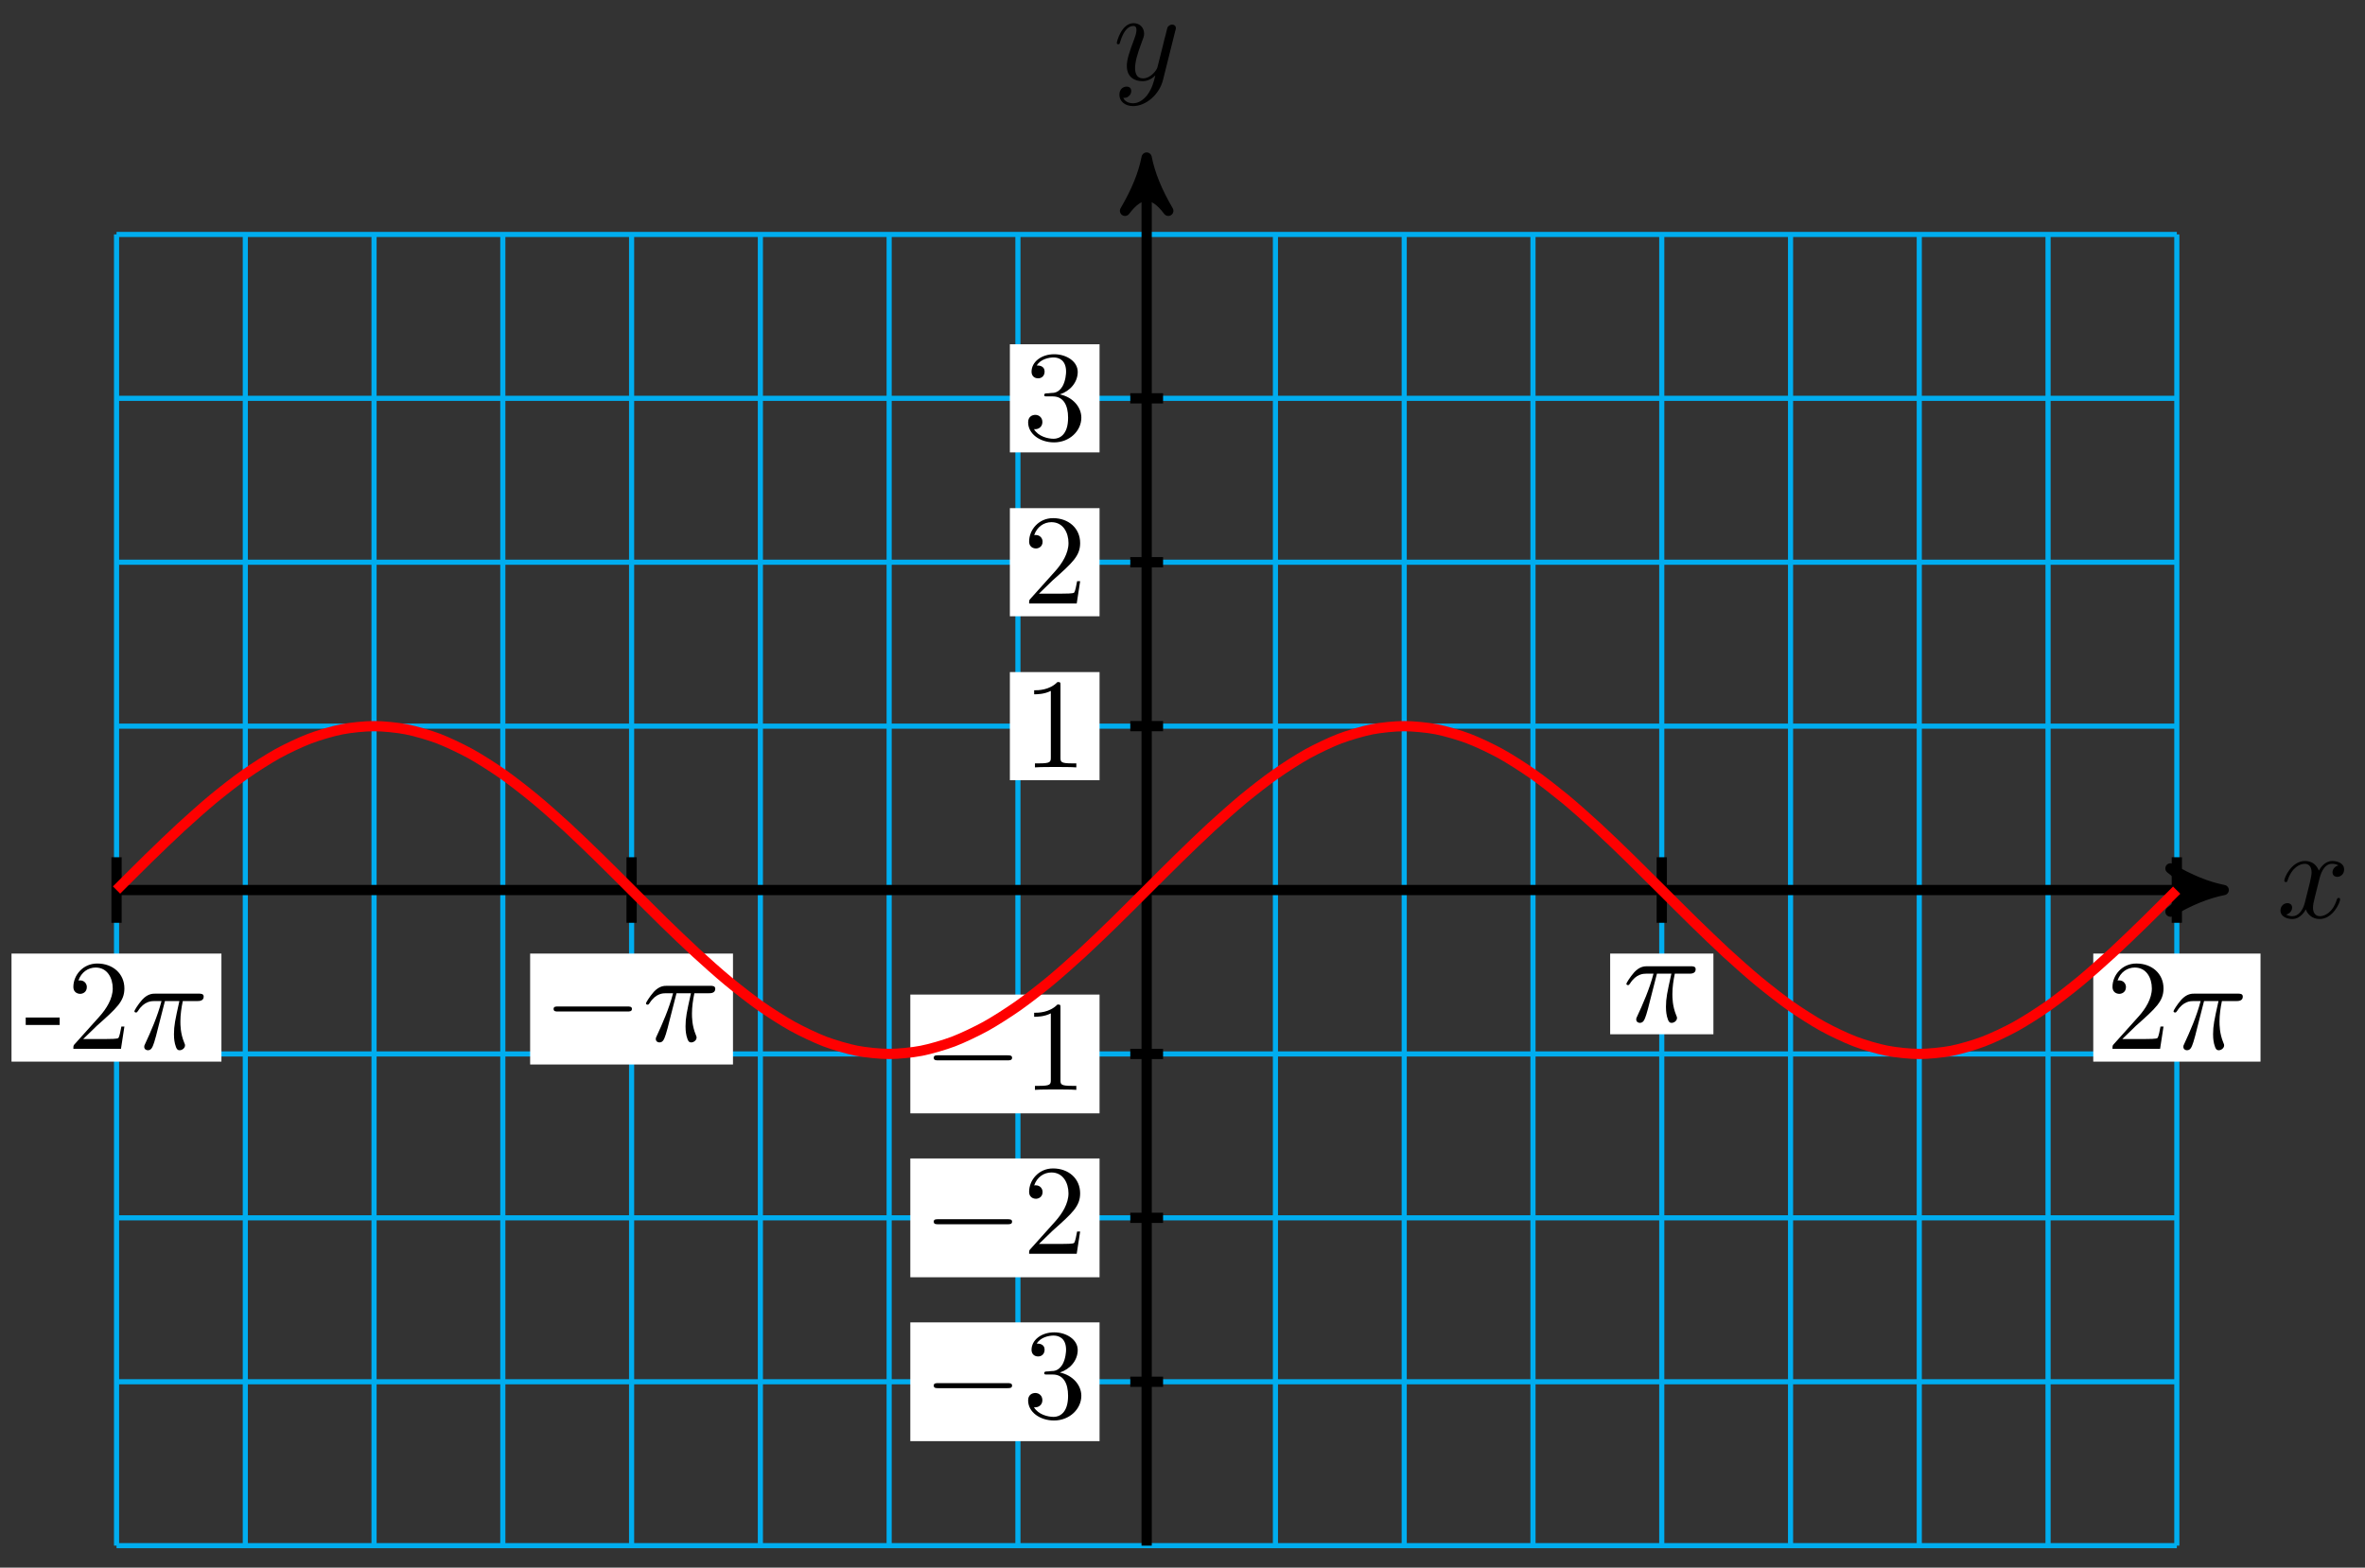 <?xml version="1.0" encoding="UTF-8"?>
<svg xmlns="http://www.w3.org/2000/svg" xmlns:xlink="http://www.w3.org/1999/xlink" width="184pt" height="122pt" viewBox="0 0 184 122" version="1.1">
<rect x="0" y="0" width="184" height="122" fill="#333333" stroke="none"/>
<defs>
<g>
<symbol overflow="visible" id="glyph0-0">
<path style="stroke:none;" d=""/>
</symbol>
<symbol overflow="visible" id="glyph0-1">
<path style="stroke:none;" d="M 3.328 -3.016 C 3.391 -3.266 3.625 -4.188 4.312 -4.188 C 4.359 -4.188 4.609 -4.188 4.812 -4.062 C 4.531 -4 4.344 -3.766 4.344 -3.516 C 4.344 -3.359 4.453 -3.172 4.719 -3.172 C 4.938 -3.172 5.25 -3.344 5.25 -3.75 C 5.25 -4.266 4.672 -4.406 4.328 -4.406 C 3.75 -4.406 3.406 -3.875 3.281 -3.656 C 3.031 -4.312 2.5 -4.406 2.203 -4.406 C 1.172 -4.406 0.594 -3.125 0.594 -2.875 C 0.594 -2.766 0.703 -2.766 0.719 -2.766 C 0.797 -2.766 0.828 -2.797 0.844 -2.875 C 1.188 -3.938 1.844 -4.188 2.188 -4.188 C 2.375 -4.188 2.719 -4.094 2.719 -3.516 C 2.719 -3.203 2.547 -2.547 2.188 -1.141 C 2.031 -0.531 1.672 -0.109 1.234 -0.109 C 1.172 -0.109 0.953 -0.109 0.734 -0.234 C 0.984 -0.297 1.203 -0.5 1.203 -0.781 C 1.203 -1.047 0.984 -1.125 0.844 -1.125 C 0.531 -1.125 0.297 -0.875 0.297 -0.547 C 0.297 -0.094 0.781 0.109 1.219 0.109 C 1.891 0.109 2.25 -0.594 2.266 -0.641 C 2.391 -0.281 2.75 0.109 3.344 0.109 C 4.375 0.109 4.938 -1.172 4.938 -1.422 C 4.938 -1.531 4.859 -1.531 4.828 -1.531 C 4.734 -1.531 4.719 -1.484 4.688 -1.422 C 4.359 -0.344 3.688 -0.109 3.375 -0.109 C 2.984 -0.109 2.828 -0.422 2.828 -0.766 C 2.828 -0.984 2.875 -1.203 2.984 -1.641 Z M 3.328 -3.016 "/>
</symbol>
<symbol overflow="visible" id="glyph0-2">
<path style="stroke:none;" d="M 4.844 -3.797 C 4.891 -3.938 4.891 -3.953 4.891 -4.031 C 4.891 -4.203 4.75 -4.297 4.594 -4.297 C 4.5 -4.297 4.344 -4.234 4.25 -4.094 C 4.234 -4.031 4.141 -3.734 4.109 -3.547 C 4.031 -3.297 3.969 -3.016 3.906 -2.75 L 3.453 -0.953 C 3.422 -0.812 2.984 -0.109 2.328 -0.109 C 1.828 -0.109 1.719 -0.547 1.719 -0.922 C 1.719 -1.375 1.891 -2 2.219 -2.875 C 2.375 -3.281 2.422 -3.391 2.422 -3.594 C 2.422 -4.031 2.109 -4.406 1.609 -4.406 C 0.656 -4.406 0.297 -2.953 0.297 -2.875 C 0.297 -2.766 0.391 -2.766 0.406 -2.766 C 0.516 -2.766 0.516 -2.797 0.562 -2.953 C 0.844 -3.891 1.234 -4.188 1.578 -4.188 C 1.656 -4.188 1.828 -4.188 1.828 -3.875 C 1.828 -3.625 1.719 -3.359 1.656 -3.172 C 1.25 -2.109 1.078 -1.547 1.078 -1.078 C 1.078 -0.188 1.703 0.109 2.297 0.109 C 2.688 0.109 3.016 -0.062 3.297 -0.344 C 3.172 0.172 3.047 0.672 2.656 1.203 C 2.391 1.531 2.016 1.828 1.562 1.828 C 1.422 1.828 0.969 1.797 0.797 1.406 C 0.953 1.406 1.094 1.406 1.219 1.281 C 1.328 1.203 1.422 1.062 1.422 0.875 C 1.422 0.562 1.156 0.531 1.062 0.531 C 0.828 0.531 0.5 0.688 0.5 1.172 C 0.5 1.672 0.938 2.047 1.562 2.047 C 2.578 2.047 3.609 1.141 3.891 0.016 Z M 4.844 -3.797 "/>
</symbol>
<symbol overflow="visible" id="glyph0-3">
<path style="stroke:none;" d="M 2.641 -3.719 L 3.766 -3.719 C 3.438 -2.25 3.344 -1.812 3.344 -1.141 C 3.344 -1 3.344 -0.734 3.422 -0.391 C 3.531 0.047 3.641 0.109 3.781 0.109 C 3.984 0.109 4.203 -0.062 4.203 -0.266 C 4.203 -0.328 4.203 -0.344 4.141 -0.484 C 3.844 -1.203 3.844 -1.859 3.844 -2.141 C 3.844 -2.656 3.922 -3.203 4.031 -3.719 L 5.156 -3.719 C 5.297 -3.719 5.656 -3.719 5.656 -4.062 C 5.656 -4.297 5.438 -4.297 5.25 -4.297 L 1.906 -4.297 C 1.688 -4.297 1.312 -4.297 0.875 -3.828 C 0.531 -3.438 0.266 -2.984 0.266 -2.938 C 0.266 -2.922 0.266 -2.828 0.391 -2.828 C 0.469 -2.828 0.484 -2.875 0.547 -2.953 C 1.031 -3.719 1.609 -3.719 1.812 -3.719 L 2.375 -3.719 C 2.062 -2.516 1.531 -1.312 1.109 -0.406 C 1.031 -0.25 1.031 -0.234 1.031 -0.156 C 1.031 0.031 1.188 0.109 1.312 0.109 C 1.609 0.109 1.688 -0.172 1.812 -0.531 C 1.953 -1 1.953 -1.016 2.078 -1.516 Z M 2.641 -3.719 "/>
</symbol>
<symbol overflow="visible" id="glyph1-0">
<path style="stroke:none;" d=""/>
</symbol>
<symbol overflow="visible" id="glyph1-1">
<path style="stroke:none;" d="M 6.562 -2.297 C 6.734 -2.297 6.922 -2.297 6.922 -2.5 C 6.922 -2.688 6.734 -2.688 6.562 -2.688 L 1.172 -2.688 C 1 -2.688 0.828 -2.688 0.828 -2.5 C 0.828 -2.297 1 -2.297 1.172 -2.297 Z M 6.562 -2.297 "/>
</symbol>
<symbol overflow="visible" id="glyph2-0">
<path style="stroke:none;" d=""/>
</symbol>
<symbol overflow="visible" id="glyph2-1">
<path style="stroke:none;" d="M 2.891 -3.516 C 3.703 -3.781 4.281 -4.469 4.281 -5.266 C 4.281 -6.078 3.406 -6.641 2.453 -6.641 C 1.453 -6.641 0.688 -6.047 0.688 -5.281 C 0.688 -4.953 0.906 -4.766 1.203 -4.766 C 1.5 -4.766 1.703 -4.984 1.703 -5.281 C 1.703 -5.766 1.234 -5.766 1.094 -5.766 C 1.391 -6.266 2.047 -6.391 2.406 -6.391 C 2.828 -6.391 3.375 -6.172 3.375 -5.281 C 3.375 -5.156 3.344 -4.578 3.094 -4.141 C 2.797 -3.656 2.453 -3.625 2.203 -3.625 C 2.125 -3.609 1.891 -3.594 1.812 -3.594 C 1.734 -3.578 1.672 -3.562 1.672 -3.469 C 1.672 -3.359 1.734 -3.359 1.906 -3.359 L 2.344 -3.359 C 3.156 -3.359 3.531 -2.688 3.531 -1.703 C 3.531 -0.344 2.844 -0.062 2.406 -0.062 C 1.969 -0.062 1.219 -0.234 0.875 -0.812 C 1.219 -0.766 1.531 -0.984 1.531 -1.359 C 1.531 -1.719 1.266 -1.922 0.984 -1.922 C 0.734 -1.922 0.422 -1.781 0.422 -1.344 C 0.422 -0.438 1.344 0.219 2.438 0.219 C 3.656 0.219 4.562 -0.688 4.562 -1.703 C 4.562 -2.516 3.922 -3.297 2.891 -3.516 Z M 2.891 -3.516 "/>
</symbol>
<symbol overflow="visible" id="glyph2-2">
<path style="stroke:none;" d="M 1.266 -0.766 L 2.328 -1.797 C 3.875 -3.172 4.469 -3.703 4.469 -4.703 C 4.469 -5.844 3.578 -6.641 2.359 -6.641 C 1.234 -6.641 0.5 -5.719 0.5 -4.828 C 0.5 -4.281 1 -4.281 1.031 -4.281 C 1.203 -4.281 1.547 -4.391 1.547 -4.812 C 1.547 -5.062 1.359 -5.328 1.016 -5.328 C 0.938 -5.328 0.922 -5.328 0.891 -5.312 C 1.109 -5.969 1.656 -6.328 2.234 -6.328 C 3.141 -6.328 3.562 -5.516 3.562 -4.703 C 3.562 -3.906 3.078 -3.125 2.516 -2.5 L 0.609 -0.375 C 0.5 -0.266 0.5 -0.234 0.5 0 L 4.203 0 L 4.469 -1.734 L 4.234 -1.734 C 4.172 -1.438 4.109 -1 4 -0.844 C 3.938 -0.766 3.281 -0.766 3.062 -0.766 Z M 1.266 -0.766 "/>
</symbol>
<symbol overflow="visible" id="glyph2-3">
<path style="stroke:none;" d="M 2.938 -6.375 C 2.938 -6.625 2.938 -6.641 2.703 -6.641 C 2.078 -6 1.203 -6 0.891 -6 L 0.891 -5.688 C 1.094 -5.688 1.672 -5.688 2.188 -5.953 L 2.188 -0.781 C 2.188 -0.422 2.156 -0.312 1.266 -0.312 L 0.953 -0.312 L 0.953 0 C 1.297 -0.031 2.156 -0.031 2.562 -0.031 C 2.953 -0.031 3.828 -0.031 4.172 0 L 4.172 -0.312 L 3.859 -0.312 C 2.953 -0.312 2.938 -0.422 2.938 -0.781 Z M 2.938 -6.375 "/>
</symbol>
<symbol overflow="visible" id="glyph3-0">
<path style="stroke:none;" d=""/>
</symbol>
<symbol overflow="visible" id="glyph3-1">
<path style="stroke:none;" d="M 2.75 -1.859 L 2.75 -2.438 L 0.109 -2.438 L 0.109 -1.859 Z M 2.75 -1.859 "/>
</symbol>
</g>
</defs>
<g id="surface1">
<path style="fill:none;stroke-width:0.399;stroke-linecap:butt;stroke-linejoin:miter;stroke:rgb(0%,67.839%,93.729%);stroke-opacity:1;stroke-miterlimit:10;" d="M -80.146 -51.022 L 80.147 -51.022 M -80.146 -38.268 L 80.147 -38.268 M -80.146 -25.51 L 80.147 -25.51 M -80.146 -12.756 L 80.147 -12.756 M -80.146 0.001 L 80.147 0.001 M -80.146 12.755 L 80.147 12.755 M -80.146 25.513 L 80.147 25.513 M -80.146 38.267 L 80.147 38.267 M -80.146 51.021 L 80.147 51.021 M -80.146 -51.022 L -80.146 51.025 M -70.127 -51.022 L -70.127 51.025 M -60.112 -51.022 L -60.112 51.025 M -50.093 -51.022 L -50.093 51.025 M -40.074 -51.022 L -40.074 51.025 M -30.055 -51.022 L -30.055 51.025 M -20.036 -51.022 L -20.036 51.025 M -10.017 -51.022 L -10.017 51.025 M -0.002 -51.022 L -0.002 51.025 M 10.017 -51.022 L 10.017 51.025 M 20.036 -51.022 L 20.036 51.025 M 30.055 -51.022 L 30.055 51.025 M 40.074 -51.022 L 40.074 51.025 M 50.094 -51.022 L 50.094 51.025 M 60.109 -51.022 L 60.109 51.025 M 70.128 -51.022 L 70.128 51.025 M 80.147 -51.022 L 80.147 51.025 " transform="matrix(1,0,0,-1,89.213,69.267)"/>
<path style="fill:none;stroke-width:0.797;stroke-linecap:butt;stroke-linejoin:miter;stroke:rgb(0%,0%,0%);stroke-opacity:1;stroke-miterlimit:10;" d="M -80.146 0.001 L 82.756 0.001 " transform="matrix(1,0,0,-1,89.213,69.267)"/>
<path style="fill-rule:nonzero;fill:rgb(0%,0%,0%);fill-opacity:1;stroke-width:0.797;stroke-linecap:butt;stroke-linejoin:round;stroke:rgb(0%,0%,0%);stroke-opacity:1;stroke-miterlimit:10;" d="M 1.036 0.001 C -0.261 0.259 -1.554 0.779 -3.108 1.685 C -1.554 0.517 -1.554 -0.518 -3.108 -1.682 C -1.554 -0.776 -0.261 -0.26 1.036 0.001 Z M 1.036 0.001 " transform="matrix(1,0,0,-1,171.972,69.267)"/>
<g style="fill:rgb(0%,0%,0%);fill-opacity:1;">
  <use xlink:href="#glyph0-1" x="177.126" y="71.412"/>
</g>
<path style="fill:none;stroke-width:0.797;stroke-linecap:butt;stroke-linejoin:miter;stroke:rgb(0%,0%,0%);stroke-opacity:1;stroke-miterlimit:10;" d="M -0.002 -51.022 L -0.002 55.966 " transform="matrix(1,0,0,-1,89.213,69.267)"/>
<path style="fill-rule:nonzero;fill:rgb(0%,0%,0%);fill-opacity:1;stroke-width:0.797;stroke-linecap:butt;stroke-linejoin:round;stroke:rgb(0%,0%,0%);stroke-opacity:1;stroke-miterlimit:10;" d="M 1.038 0.002 C -0.259 0.259 -1.556 0.779 -3.107 1.685 C -1.556 0.517 -1.556 -0.518 -3.107 -1.682 C -1.556 -0.776 -0.259 -0.26 1.038 0.002 Z M 1.038 0.002 " transform="matrix(0,-1,-1,0,89.213,13.3)"/>
<g style="fill:rgb(0%,0%,0%);fill-opacity:1;">
  <use xlink:href="#glyph0-2" x="86.591" y="6.209"/>
</g>
<path style="fill:none;stroke-width:0.797;stroke-linecap:butt;stroke-linejoin:miter;stroke:rgb(0%,0%,0%);stroke-opacity:1;stroke-miterlimit:10;" d="M 1.276 -38.268 L -1.275 -38.268 " transform="matrix(1,0,0,-1,89.213,69.267)"/>
<path style=" stroke:none;fill-rule:nonzero;fill:rgb(100%,100%,100%);fill-opacity:1;" d="M 70.824 112.156 L 85.547 112.156 L 85.547 102.914 L 70.824 102.914 Z M 70.824 112.156 "/>
<g style="fill:rgb(0%,0%,0%);fill-opacity:1;">
  <use xlink:href="#glyph1-1" x="71.819" y="110.33"/>
</g>
<g style="fill:rgb(0%,0%,0%);fill-opacity:1;">
  <use xlink:href="#glyph2-1" x="79.567" y="110.33"/>
</g>
<path style="fill:none;stroke-width:0.797;stroke-linecap:butt;stroke-linejoin:miter;stroke:rgb(0%,0%,0%);stroke-opacity:1;stroke-miterlimit:10;" d="M 1.276 -25.51 L -1.275 -25.51 " transform="matrix(1,0,0,-1,89.213,69.267)"/>
<path style=" stroke:none;fill-rule:nonzero;fill:rgb(100%,100%,100%);fill-opacity:1;" d="M 70.824 99.402 L 85.547 99.402 L 85.547 90.156 L 70.824 90.156 Z M 70.824 99.402 "/>
<g style="fill:rgb(0%,0%,0%);fill-opacity:1;">
  <use xlink:href="#glyph1-1" x="71.819" y="97.574"/>
</g>
<g style="fill:rgb(0%,0%,0%);fill-opacity:1;">
  <use xlink:href="#glyph2-2" x="79.567" y="97.574"/>
</g>
<path style="fill:none;stroke-width:0.797;stroke-linecap:butt;stroke-linejoin:miter;stroke:rgb(0%,0%,0%);stroke-opacity:1;stroke-miterlimit:10;" d="M 1.276 -12.756 L -1.275 -12.756 " transform="matrix(1,0,0,-1,89.213,69.267)"/>
<path style=" stroke:none;fill-rule:nonzero;fill:rgb(100%,100%,100%);fill-opacity:1;" d="M 70.824 86.645 L 85.547 86.645 L 85.547 77.402 L 70.824 77.402 Z M 70.824 86.645 "/>
<g style="fill:rgb(0%,0%,0%);fill-opacity:1;">
  <use xlink:href="#glyph1-1" x="71.819" y="84.818"/>
</g>
<g style="fill:rgb(0%,0%,0%);fill-opacity:1;">
  <use xlink:href="#glyph2-3" x="79.567" y="84.818"/>
</g>
<path style="fill:none;stroke-width:0.797;stroke-linecap:butt;stroke-linejoin:miter;stroke:rgb(0%,0%,0%);stroke-opacity:1;stroke-miterlimit:10;" d="M 1.276 12.755 L -1.275 12.755 " transform="matrix(1,0,0,-1,89.213,69.267)"/>
<path style=" stroke:none;fill-rule:nonzero;fill:rgb(100%,100%,100%);fill-opacity:1;" d="M 78.57 60.719 L 85.547 60.719 L 85.547 52.305 L 78.57 52.305 Z M 78.57 60.719 "/>
<g style="fill:rgb(0%,0%,0%);fill-opacity:1;">
  <use xlink:href="#glyph2-3" x="79.568" y="59.721"/>
</g>
<path style="fill:none;stroke-width:0.797;stroke-linecap:butt;stroke-linejoin:miter;stroke:rgb(0%,0%,0%);stroke-opacity:1;stroke-miterlimit:10;" d="M 1.276 25.513 L -1.275 25.513 " transform="matrix(1,0,0,-1,89.213,69.267)"/>
<path style=" stroke:none;fill-rule:nonzero;fill:rgb(100%,100%,100%);fill-opacity:1;" d="M 78.57 47.961 L 85.547 47.961 L 85.547 39.547 L 78.57 39.547 Z M 78.57 47.961 "/>
<g style="fill:rgb(0%,0%,0%);fill-opacity:1;">
  <use xlink:href="#glyph2-2" x="79.568" y="46.965"/>
</g>
<path style="fill:none;stroke-width:0.797;stroke-linecap:butt;stroke-linejoin:miter;stroke:rgb(0%,0%,0%);stroke-opacity:1;stroke-miterlimit:10;" d="M 1.276 38.267 L -1.275 38.267 " transform="matrix(1,0,0,-1,89.213,69.267)"/>
<path style=" stroke:none;fill-rule:nonzero;fill:rgb(100%,100%,100%);fill-opacity:1;" d="M 78.57 35.207 L 85.547 35.207 L 85.547 26.793 L 78.57 26.793 Z M 78.57 35.207 "/>
<g style="fill:rgb(0%,0%,0%);fill-opacity:1;">
  <use xlink:href="#glyph2-1" x="79.568" y="34.209"/>
</g>
<path style="fill:none;stroke-width:0.797;stroke-linecap:butt;stroke-linejoin:miter;stroke:rgb(0%,0%,0%);stroke-opacity:1;stroke-miterlimit:10;" d="M -80.146 2.552 L -80.146 -2.549 " transform="matrix(1,0,0,-1,89.213,69.267)"/>
<path style=" stroke:none;fill-rule:nonzero;fill:rgb(100%,100%,100%);fill-opacity:1;" d="M 0.895 82.621 L 17.227 82.621 L 17.227 74.211 L 0.895 74.211 Z M 0.895 82.621 "/>
<g style="fill:rgb(0%,0%,0%);fill-opacity:1;">
  <use xlink:href="#glyph3-1" x="1.892" y="81.626"/>
</g>
<g style="fill:rgb(0%,0%,0%);fill-opacity:1;">
  <use xlink:href="#glyph2-2" x="5.209" y="81.626"/>
</g>
<g style="fill:rgb(0%,0%,0%);fill-opacity:1;">
  <use xlink:href="#glyph0-3" x="10.191" y="81.626"/>
</g>
<path style="fill:none;stroke-width:0.797;stroke-linecap:butt;stroke-linejoin:miter;stroke:rgb(0%,0%,0%);stroke-opacity:1;stroke-miterlimit:10;" d="M -40.074 2.552 L -40.074 -2.549 " transform="matrix(1,0,0,-1,89.213,69.267)"/>
<path style=" stroke:none;fill-rule:nonzero;fill:rgb(100%,100%,100%);fill-opacity:1;" d="M 41.246 82.844 L 57.027 82.844 L 57.027 74.211 L 41.246 74.211 Z M 41.246 82.844 "/>
<g style="fill:rgb(0%,0%,0%);fill-opacity:1;">
  <use xlink:href="#glyph1-1" x="42.243" y="81.017"/>
</g>
<g style="fill:rgb(0%,0%,0%);fill-opacity:1;">
  <use xlink:href="#glyph0-3" x="49.992" y="81.017"/>
</g>
<path style="fill:none;stroke-width:0.797;stroke-linecap:butt;stroke-linejoin:miter;stroke:rgb(0%,0%,0%);stroke-opacity:1;stroke-miterlimit:10;" d="M 40.074 2.552 L 40.074 -2.549 " transform="matrix(1,0,0,-1,89.213,69.267)"/>
<path style=" stroke:none;fill-rule:nonzero;fill:rgb(100%,100%,100%);fill-opacity:1;" d="M 125.273 80.492 L 133.305 80.492 L 133.305 74.211 L 125.273 74.211 Z M 125.273 80.492 "/>
<g style="fill:rgb(0%,0%,0%);fill-opacity:1;">
  <use xlink:href="#glyph0-3" x="126.27" y="79.495"/>
</g>
<path style="fill:none;stroke-width:0.797;stroke-linecap:butt;stroke-linejoin:miter;stroke:rgb(0%,0%,0%);stroke-opacity:1;stroke-miterlimit:10;" d="M 80.147 2.552 L 80.147 -2.549 " transform="matrix(1,0,0,-1,89.213,69.267)"/>
<path style=" stroke:none;fill-rule:nonzero;fill:rgb(100%,100%,100%);fill-opacity:1;" d="M 162.859 82.621 L 175.871 82.621 L 175.871 74.211 L 162.859 74.211 Z M 162.859 82.621 "/>
<g style="fill:rgb(0%,0%,0%);fill-opacity:1;">
  <use xlink:href="#glyph2-2" x="163.855" y="81.626"/>
</g>
<g style="fill:rgb(0%,0%,0%);fill-opacity:1;">
  <use xlink:href="#glyph0-3" x="168.837" y="81.626"/>
</g>
<path style="fill:none;stroke-width:0.797;stroke-linecap:butt;stroke-linejoin:miter;stroke:rgb(100%,0%,0%);stroke-opacity:1;stroke-miterlimit:10;" d="M -80.146 0.001 C -80.146 0.001 -78.338 1.81 -77.642 2.49 C -76.947 3.165 -75.834 4.244 -75.138 4.88 C -74.443 5.517 -73.33 6.513 -72.635 7.087 C -71.939 7.662 -70.826 8.533 -70.131 9.021 C -69.436 9.509 -68.322 10.22 -67.627 10.607 C -66.932 10.99 -65.815 11.521 -65.119 11.783 C -64.428 12.048 -63.311 12.376 -62.616 12.509 C -61.92 12.646 -60.807 12.755 -60.112 12.755 C -59.417 12.755 -58.303 12.646 -57.608 12.509 C -56.913 12.376 -55.8 12.048 -55.104 11.787 C -54.409 11.521 -53.296 10.99 -52.601 10.607 C -51.905 10.224 -50.788 9.509 -50.093 9.021 C -49.401 8.533 -48.284 7.662 -47.589 7.087 C -46.894 6.513 -45.781 5.521 -45.085 4.884 C -44.39 4.244 -43.277 3.169 -42.582 2.49 C -41.886 1.814 -40.773 0.693 -40.078 0.001 C -39.382 -0.686 -38.269 -1.807 -37.574 -2.487 C -36.879 -3.163 -35.762 -4.241 -35.066 -4.878 C -34.375 -5.518 -33.258 -6.51 -32.562 -7.085 C -31.867 -7.659 -30.754 -8.53 -30.059 -9.018 C -29.363 -9.506 -28.25 -10.221 -27.555 -10.604 C -26.86 -10.987 -25.746 -11.518 -25.051 -11.784 C -24.356 -12.046 -23.243 -12.374 -22.547 -12.51 C -21.852 -12.643 -20.735 -12.756 -20.04 -12.756 C -19.348 -12.756 -18.231 -12.647 -17.536 -12.51 C -16.841 -12.378 -15.727 -12.049 -15.032 -11.788 C -14.337 -11.522 -13.224 -10.991 -12.528 -10.608 C -11.833 -10.225 -10.72 -9.51 -10.025 -9.022 C -9.329 -8.534 -8.216 -7.667 -7.521 -7.092 C -6.825 -6.518 -5.708 -5.522 -5.013 -4.885 C -4.318 -4.249 -3.205 -3.171 -2.509 -2.495 C -1.814 -1.815 -0.701 -0.698 -0.006 -0.006 C 0.69 0.685 1.803 1.806 2.498 2.482 C 3.194 3.162 4.307 4.236 5.002 4.876 C 5.697 5.513 6.814 6.505 7.506 7.08 C 8.201 7.654 9.318 8.525 10.014 9.013 C 10.709 9.505 11.822 10.216 12.517 10.603 C 13.213 10.986 14.326 11.517 15.021 11.783 C 15.716 12.044 16.83 12.372 17.525 12.509 C 18.22 12.642 19.333 12.755 20.029 12.755 C 20.724 12.755 21.841 12.646 22.532 12.513 C 23.228 12.376 24.345 12.052 25.04 11.787 C 25.735 11.525 26.849 10.994 27.544 10.611 C 28.239 10.228 29.352 9.513 30.048 9.025 C 30.743 8.537 31.856 7.665 32.551 7.095 C 33.247 6.521 34.36 5.525 35.055 4.888 C 35.75 4.251 36.868 3.173 37.559 2.497 C 38.254 1.818 39.371 0.701 40.067 0.009 C 40.762 -0.682 41.875 -1.803 42.57 -2.479 C 43.266 -3.155 44.379 -4.233 45.074 -4.874 C 45.77 -5.51 46.883 -6.503 47.578 -7.077 C 48.273 -7.651 49.387 -8.526 50.082 -9.014 C 50.777 -9.503 51.894 -10.217 52.586 -10.6 C 53.281 -10.983 54.398 -11.514 55.093 -11.78 C 55.789 -12.046 56.902 -12.374 57.597 -12.506 C 58.292 -12.643 59.406 -12.756 60.101 -12.756 C 60.796 -12.756 61.909 -12.647 62.605 -12.514 C 63.3 -12.378 64.413 -12.053 65.108 -11.788 C 65.804 -11.526 66.921 -10.995 67.612 -10.612 C 68.307 -10.229 69.425 -9.514 70.12 -9.026 C 70.815 -8.538 71.928 -7.67 72.624 -7.096 C 73.319 -6.522 74.432 -5.53 75.127 -4.893 C 75.823 -4.253 76.936 -3.178 77.631 -2.499 C 78.326 -1.823 80.135 -0.01 80.135 -0.01 " transform="matrix(1,0,0,-1,89.213,69.267)"/>
</g>
</svg>
